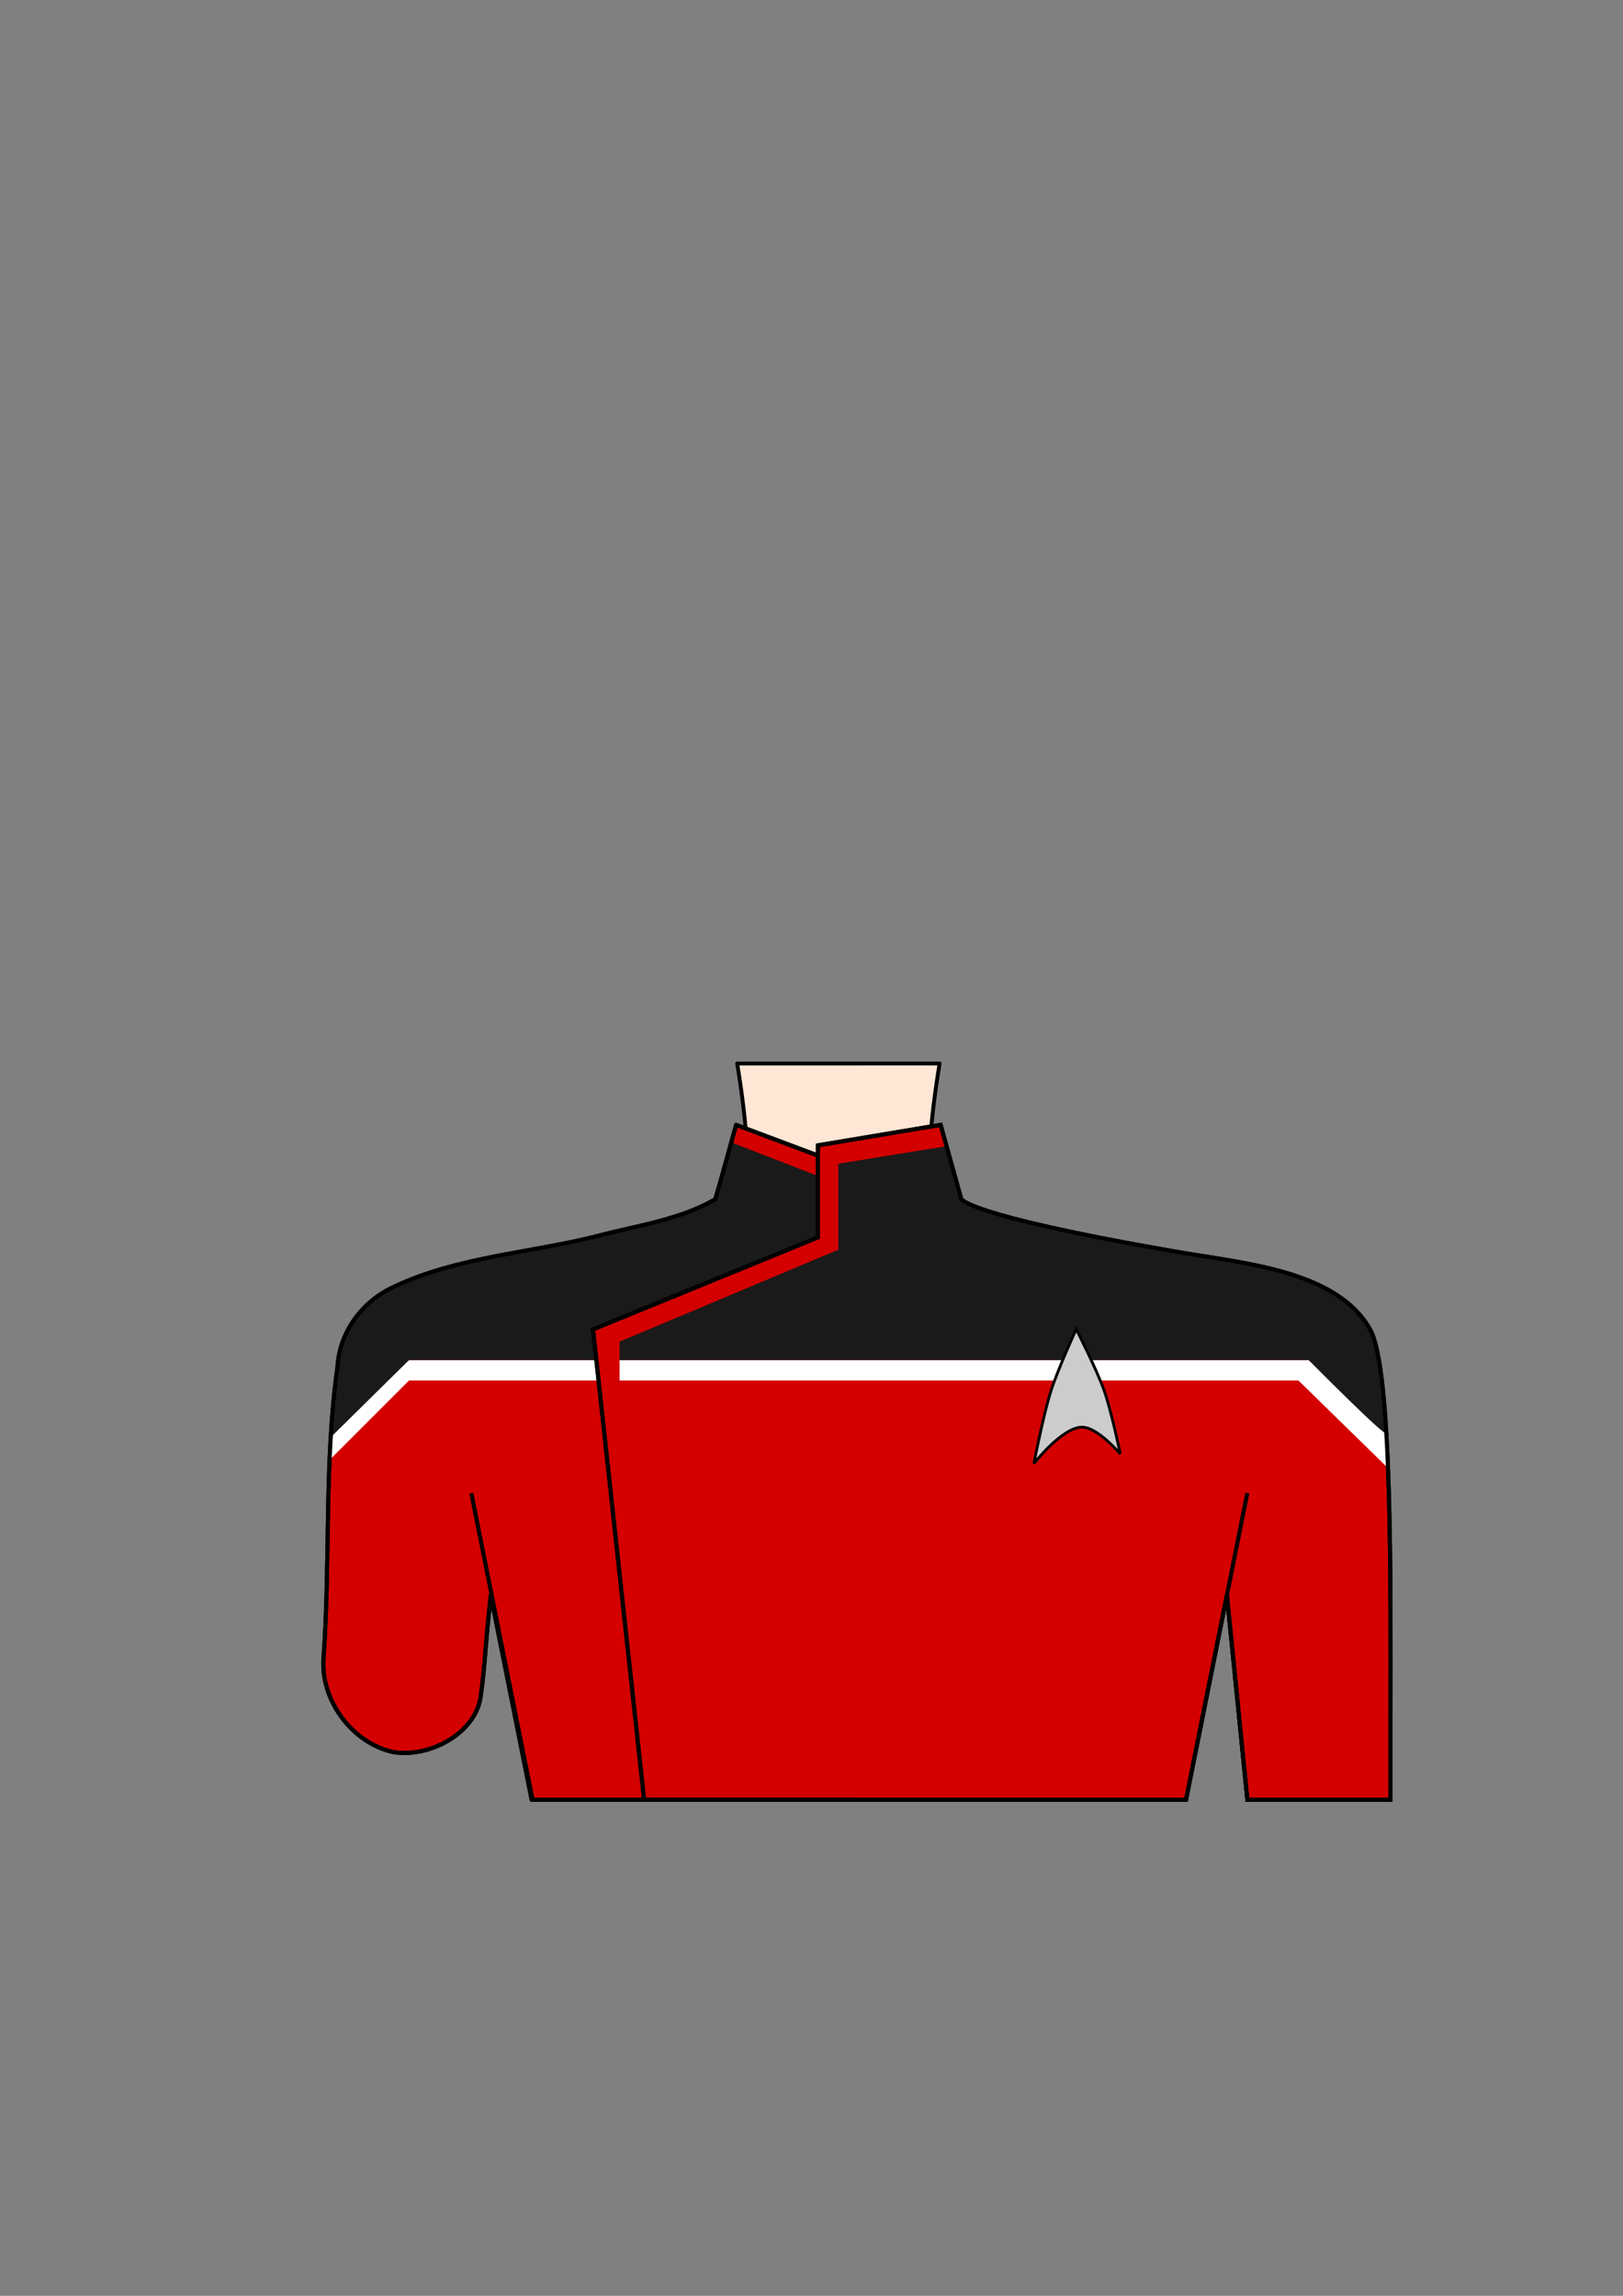 <?xml version="1.0" encoding="UTF-8" standalone="no"?>
<!-- Created with Inkscape (http://www.inkscape.org/) -->

<svg
   width="210mm"
   height="297mm"
   viewBox="0 0 210 297"
   version="1.1"
   id="mySVG"
   inkscape:version="1.2.2 (732a01da63, 2022-12-09)"
   sodipodi:docname="uniform_male4_oneArrm.svg"
   xmlns:inkscape="http://www.inkscape.org/namespaces/inkscape"
   xmlns:sodipodi="http://sodipodi.sourceforge.net/DTD/sodipodi-0.dtd"
   xmlns="http://www.w3.org/2000/svg"
   xmlns:svg="http://www.w3.org/2000/svg">
  <rect x="0" y="0" width="210" height="297" fill="#808080" stroke="none"/>
  <sodipodi:namedview
     id="namedview7"
     pagecolor="#ffffff"
     bordercolor="#666666"
     borderopacity="1.0"
     inkscape:showpageshadow="2"
     inkscape:pageopacity="0.0"
     inkscape:pagecheckerboard="0"
     inkscape:deskcolor="#d1d1d1"
     inkscape:document-units="mm"
     showgrid="false"
     showguides="true"
     inkscape:zoom="1.4770342"
     inkscape:cx="593.08038"
     inkscape:cy="847.64456"
     inkscape:window-width="2560"
     inkscape:window-height="1369"
     inkscape:window-x="2552"
     inkscape:window-y="-8"
     inkscape:window-maximized="1"
     inkscape:current-layer="g865"
     inkscape:pageshadow="2">
    <inkscape:grid
       type="xygrid"
       id="grid9" />
  </sodipodi:namedview>
  <defs
     id="defs2">
    <inkscape:path-effect
       effect="simplify"
       id="path-effect14166"
       is_visible="true"
       lpeversion="1"
       steps="1"
       threshold="0.002"
       smooth_angles="360"
       helper_size="0"
       simplify_individual_paths="false"
       simplify_just_coalesce="false" />
    <inkscape:path-effect
       effect="simplify"
       id="path-effect2574"
       is_visible="true"
       lpeversion="1"
       steps="1"
       threshold="0.002"
       smooth_angles="360"
       helper_size="0"
       simplify_individual_paths="false"
       simplify_just_coalesce="false" />
    <inkscape:path-effect
       effect="simplify"
       id="path-effect441"
       is_visible="true"
       lpeversion="1"
       steps="1"
       threshold="0.002"
       smooth_angles="360"
       helper_size="0"
       simplify_individual_paths="false"
       simplify_just_coalesce="false" />
    <inkscape:path-effect
       effect="simplify"
       id="path-effect437"
       is_visible="true"
       lpeversion="1"
       steps="1"
       threshold="0.002"
       smooth_angles="360"
       helper_size="0"
       simplify_individual_paths="false"
       simplify_just_coalesce="false" />
  </defs>
  <g
     inkscape:label="Ebene 1"
     inkscape:groupmode="layer"
     id="g865">
    <path
       id="neck"
       style="fill:#ffe6d5;stroke:#000000;stroke-width:0.5;stroke-linecap:round;stroke-linejoin:round"
       d="m 95.382,158.75 c 0,0 1.191,-7.033 1.191,-10.583 0,-3.55 -1.191,-10.583 -1.191,-10.583 h 1.191 l 23.813,-0.007 1.191,0.007 c 0,0 -1.191,7.033 -1.191,10.583 0,3.55 1.191,10.583 1.191,10.583"
       sodipodi:nodetypes="caccccac" />
    <path
       id="uniform_left"
       style="fill:#d40000;stroke:#000000;stroke-width:0.529;stroke-linecap:round;stroke-linejoin:round;stroke-dasharray:none;stroke-opacity:1"
       d="m 95.25,145.521 c -0.911,3.203 -1.746,6.44 -2.704,9.623 -4.588,2.661 -10.039,3.381 -15.117,4.722 -8.804,2.248 -18.158,2.675 -26.457,6.603 -4.103,1.866 -7.045,5.827 -7.304,10.367 -1.756,12.521 -0.897,25.212 -1.819,37.788 -0.328,5.397 3.712,10.828 8.986,12.029 4.798,0.804 10.636,-2.469 11.334,-7.039 0.335,-2.192 0.516,-4.402 0.689,-6.614 C 63.031,210.789 63.5,206.375 63.5,206.375 l 5.292,26.458 H 111.125 l -5.292,-83.344 c -3.528,-1.323 -7.056,-2.646 -10.583,-3.969 z"
       sodipodi:nodetypes="scssssssscsccs" />
    <path
       style="fill:none;stroke:#000000;stroke-width:0.529;stroke-linecap:butt;stroke-linejoin:miter;stroke-opacity:1;stroke-dasharray:none"
       d="m 60.984,193.172 7.938,39.688"
       id="path3409" />
    <path
       id="path4903"
       style="fill:#ffffff;stroke:none;stroke-width:0.529;stroke-linecap:butt;stroke-linejoin:miter;stroke-dasharray:none;stroke-opacity:1"
       d="m 52.917,175.948 -10.127,9.598 c -0.051,0.901 -0.095,2.364 -0.135,3.31 l 10.262,-10.262 h 24.531 l -0.287,-2.646 z"
       sodipodi:nodetypes="ccccccc" />
    <path
       style="fill:#1a1a1a;stroke:none;stroke-width:0.529;stroke-linecap:butt;stroke-linejoin:miter;stroke-dasharray:none;stroke-opacity:1"
       d="M 105.833,175.948 H 52.917 l -10.12,9.985 c 0,0 0.282,-4.236 0.478,-6.065 0.392,-3.656 0.94,-6.455 1.705,-7.889 3.744,-7.013 14.685,-8.544 22.49,-10.054 24.903,-4.82 25.135,-6.879 25.135,-6.879 l 1.984,-7.276 11.245,4.366"
       id="path4147"
       sodipodi:nodetypes="cccsssccc" />
    <path
       id="uniform_right"
       style="fill:#d40000;stroke:#000000;stroke-width:0.529;stroke-linecap:butt;stroke-linejoin:miter;stroke-dasharray:none;stroke-opacity:1"
       d="m 121.708,145.521 -15.875,2.646 v 11.906 l -29.104,11.906 6.615,60.854 h 70.115 L 158.75,206.375 l 2.646,26.458 h 18.521 V 222.25 c 0,-16.965 0.281,-45.063 -2.646,-50.271 -4.305,-7.659 -16.478,-8.554 -25.135,-10.054 -27.77,-4.813 -27.781,-6.879 -27.781,-6.879 z"
       sodipodi:nodetypes="cccccccccssscc" />
    <path
       id="path5014"
       style="fill:#ffffff;stroke:none;stroke-width:0.529;stroke-linecap:butt;stroke-linejoin:miter;stroke-dasharray:none;stroke-opacity:1"
       d="m 80.169,175.948 v 2.646 h 87.842 l 11.581,11.324 c -0.056,-1.429 -0.118,-3.358 -0.194,-4.687 l -10.064,-9.283 z"
       sodipodi:nodetypes="ccccccc" />
    <path
       style="fill:#1a1a1a;stroke:none;stroke-width:0.529;stroke-linecap:butt;stroke-linejoin:miter;stroke-dasharray:none;stroke-opacity:1"
       d="m 122.37,147.77 1.984,7.276 c 0,0 0.011,2.066 27.781,6.879 8.657,1.5 20.83,2.395 25.135,10.054 1.562,4.856 1.811,8.988 2.062,13.395 0.042,0.73 -9.999,-9.426 -9.999,-9.426 h -22.49 -9.26 -14.552 -42.863 v -2.381 l 28.311,-11.906 v -11.113 c 5.459,-0.905 13.891,-2.249 13.891,-2.249 z"
       id="path4875"
       sodipodi:nodetypes="ccscccccccccccc" />
    <path
       style="fill:none;stroke:#000000;stroke-width:0.529;stroke-linecap:butt;stroke-linejoin:miter;stroke-opacity:1;stroke-dasharray:none"
       d="m 161.396,193.146 -7.938,39.688"
       id="path3411" />
    <path
       style="fill:none;stroke:#000000;stroke-width:0.529;stroke-linecap:butt;stroke-linejoin:miter;stroke-opacity:1;stroke-dasharray:none"
       d="m 158.75,206.375 2.646,26.458"
       id="path3417" />
    <path
       style="fill:#cccccc;stroke:#000000;stroke-width:0.362px;stroke-linecap:butt;stroke-linejoin:miter;stroke-opacity:1"
       d="m 135.99,179.917 c -0.983,3.073 -2.216,9.421 -2.216,9.421 0,0 3.606,-4.657 6.201,-4.711 2.022,-0.042 4.98,3.468 4.98,3.468 0,0 -1.148,-5.525 -2.081,-8.179 -0.968,-2.754 -3.624,-7.972 -3.624,-7.972 0,0 -2.386,5.237 -3.261,7.972 z"
       id="path7252"
       sodipodi:nodetypes="acacaca" />
    <path
       id="path571"
       style="fill:none;stroke:#000000;stroke-width:0.529;stroke-linecap:butt;stroke-linejoin:miter;stroke-dasharray:none;stroke-opacity:1"
       d="m 121.708,145.521 -15.875,2.646 v 11.906 l -29.104,11.906 6.615,60.854 h 70.115 L 158.75,206.375 l 2.646,26.458 h 18.521 V 222.25 c 0,-16.965 0.281,-45.063 -2.646,-50.271 -4.305,-7.659 -16.478,-8.554 -25.135,-10.054 -27.77,-4.813 -27.781,-6.879 -27.781,-6.879 z"
       sodipodi:nodetypes="cccccccccssscc" />
    <path
       id="path1035"
       style="fill:none;stroke:#000000;stroke-width:0.529;stroke-linecap:round;stroke-linejoin:round;stroke-dasharray:none;stroke-opacity:1"
       d="m 105.833,149.49 c -3.528,-1.323 -7.056,-2.646 -10.583,-3.969 -0.911,3.203 -1.746,6.44 -2.704,9.623 -4.588,2.661 -10.039,3.381 -15.117,4.722 -8.804,2.248 -18.158,2.675 -26.457,6.603 -4.103,1.866 -7.045,5.827 -7.304,10.367 -1.756,12.521 -0.897,25.212 -1.819,37.788 -0.328,5.397 3.712,10.828 8.986,12.029 4.798,0.804 10.636,-2.469 11.334,-7.039 0.335,-2.192 0.516,-4.402 0.689,-6.614 C 63.031,210.789 63.5,206.375 63.5,206.375 l 5.292,26.458 H 111.125"
       sodipodi:nodetypes="cscssssssscsc" />
  </g>
</svg>
